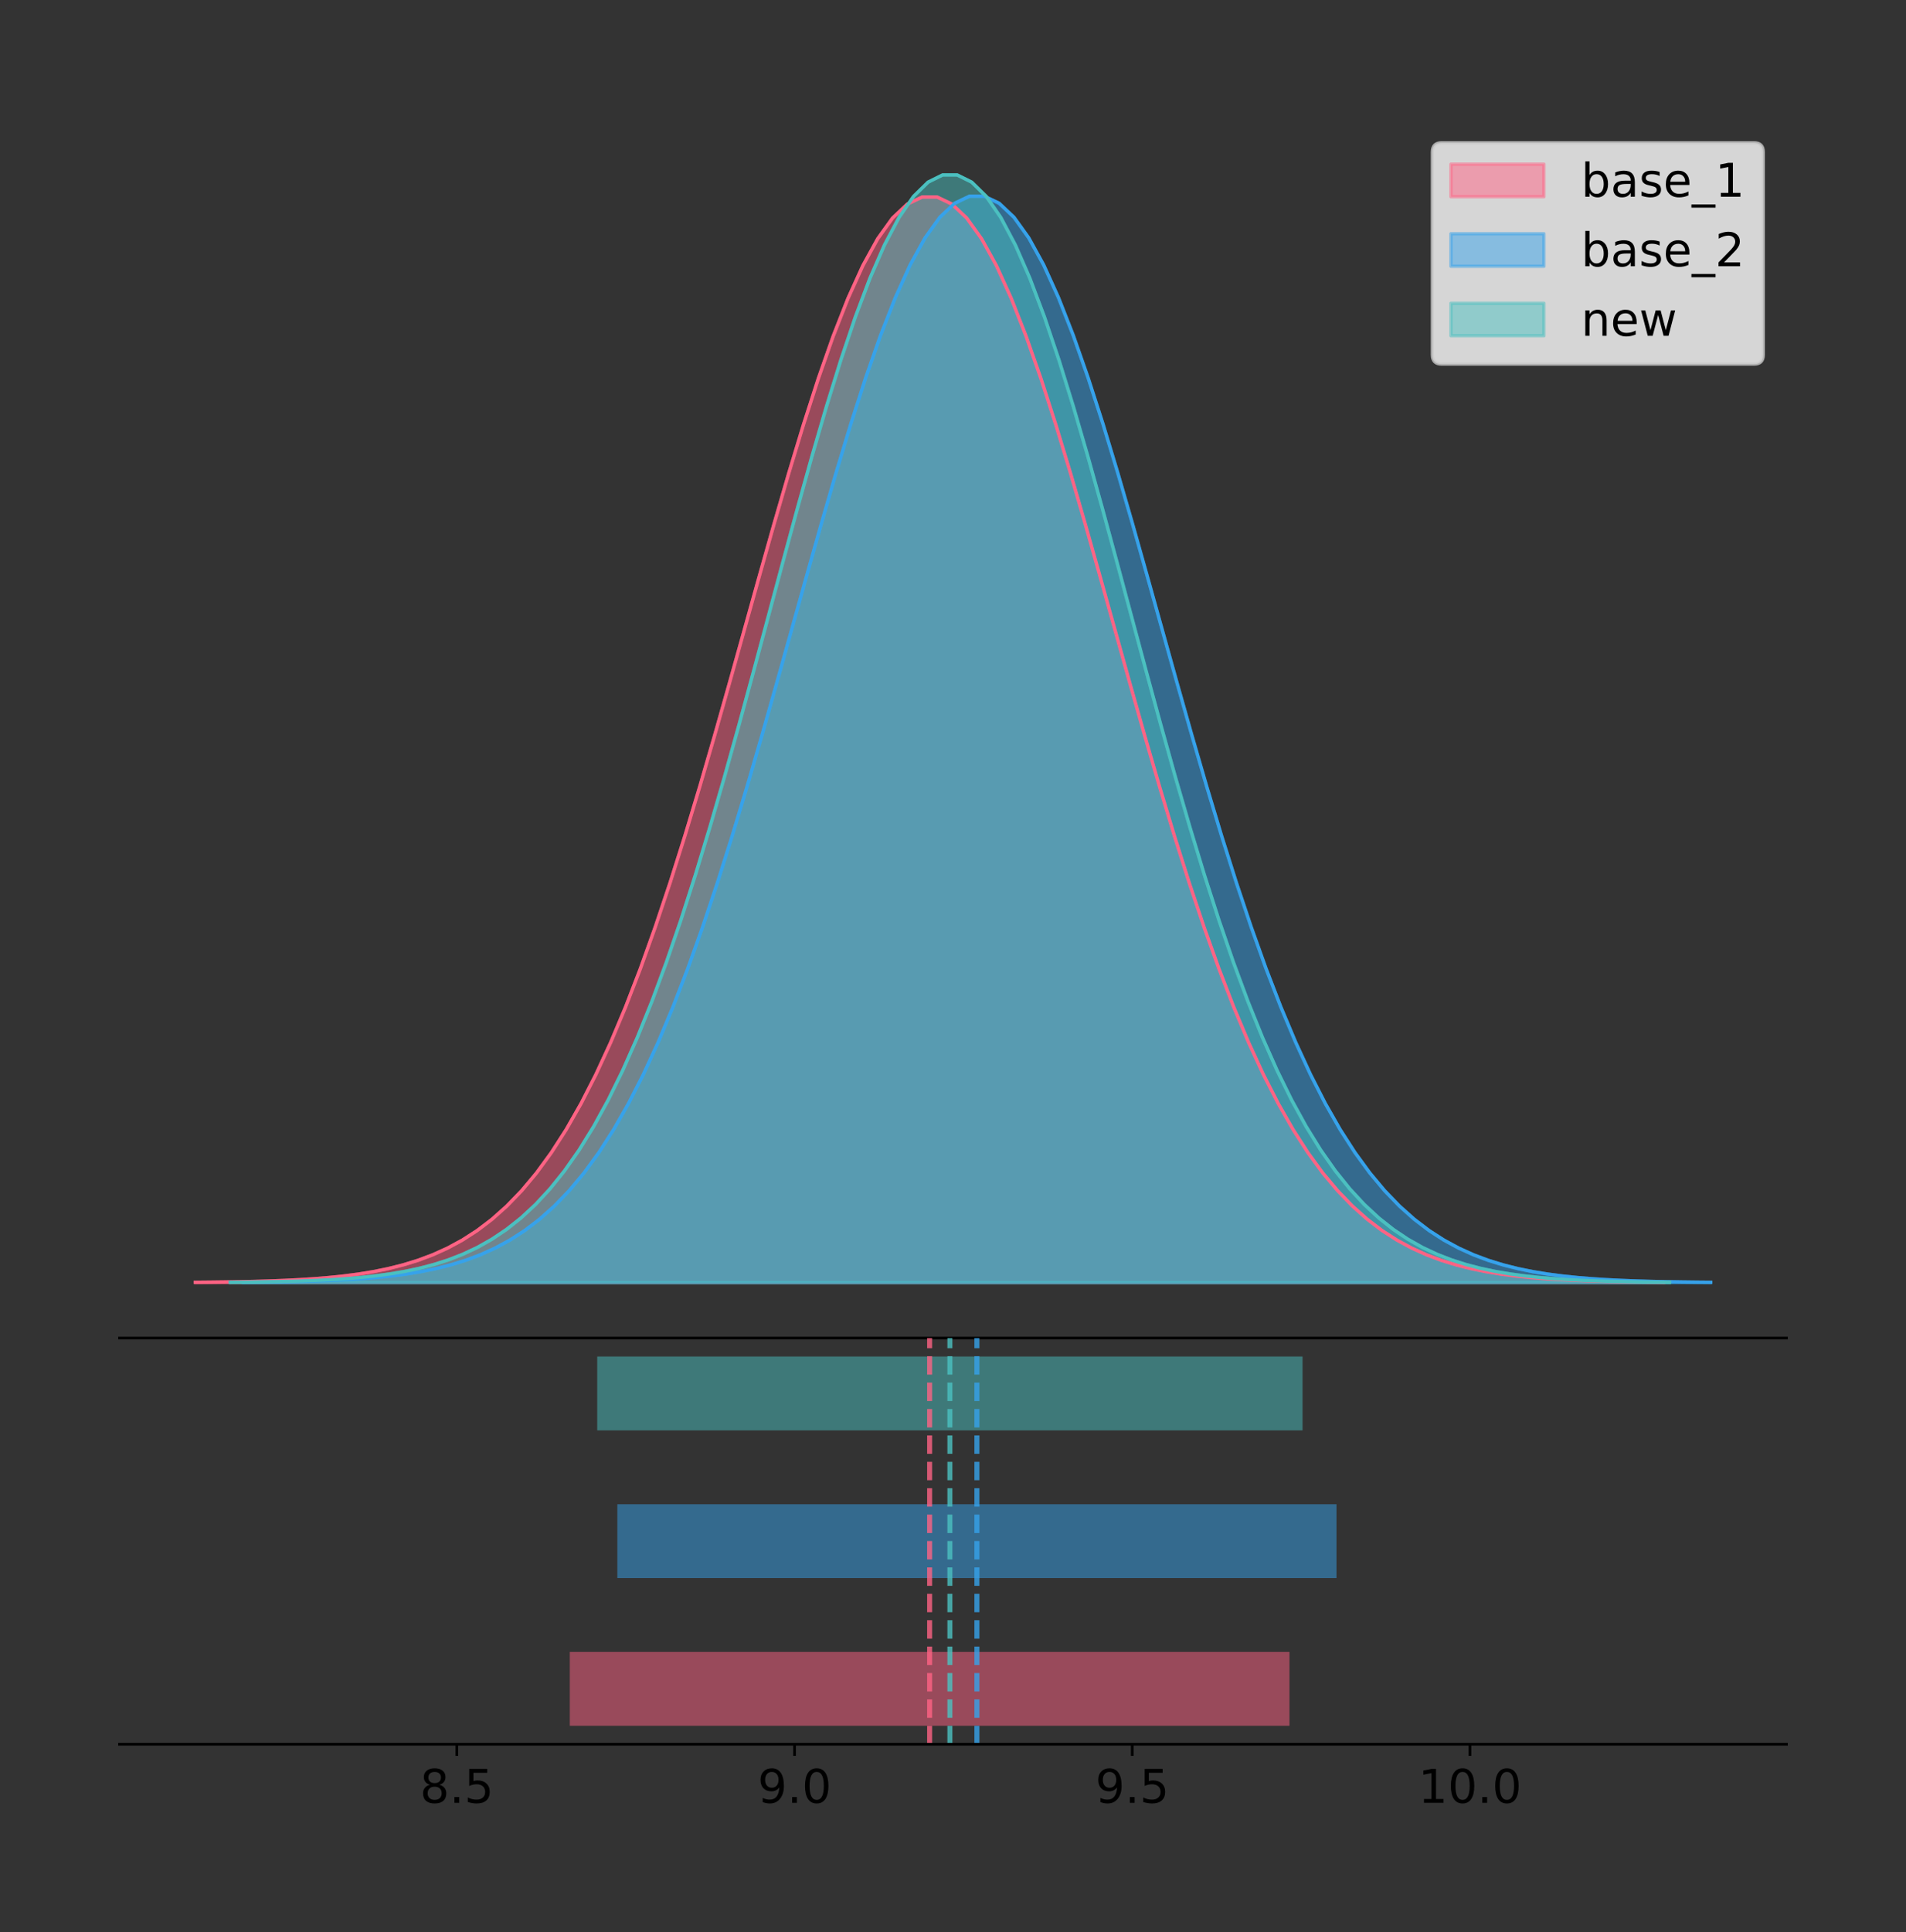 <?xml version="1.0" encoding="utf-8" standalone="no"?>
<!DOCTYPE svg PUBLIC "-//W3C//DTD SVG 1.1//EN"
  "http://www.w3.org/Graphics/SVG/1.1/DTD/svg11.dtd">
<!-- Created with matplotlib (https://matplotlib.org/) -->
<svg height="581.789pt" version="1.1" viewBox="0 0 574.2 581.789" width="574.2pt" xmlns="http://www.w3.org/2000/svg" xmlns:xlink="http://www.w3.org/1999/xlink">
 <rect x="0" y="0" width="574.2" height="581.789" fill="#333333" stroke="none"/>
 <defs>
  <style type="text/css">
*{stroke-linecap:butt;stroke-linejoin:round;}
  </style>
 </defs>
 <g id="figure_1">
  <g id="patch_1">
   <path d="M 0 581.789 
L 574.2 581.789 
L 574.2 0 
L 0 0 
z
" style="fill:none;"/>
  </g>
  <g id="axes_1">
   <g id="patch_2">
    <path d="M 36 402.93 
L 538.2 402.93 
L 538.2 36 
L 36 36 
z
" style="fill:none;"/>
   </g>
   <g id="PolyCollection_1">
    <defs>
     <path d="M 58.827 -195.538 
L 58.827 -195.648 
L 63.297 -195.689 
L 67.766 -195.745 
L 72.235 -195.819 
L 76.705 -195.918 
L 81.174 -196.047 
L 85.643 -196.217 
L 90.113 -196.437 
L 94.582 -196.72 
L 99.051 -197.083 
L 103.521 -197.544 
L 107.99 -198.126 
L 112.459 -198.855 
L 116.929 -199.762 
L 121.398 -200.881 
L 125.867 -202.254 
L 130.337 -203.923 
L 134.806 -205.939 
L 139.275 -208.356 
L 143.745 -211.233 
L 148.214 -214.629 
L 152.683 -218.609 
L 157.153 -223.238 
L 161.622 -228.578 
L 166.091 -234.692 
L 170.561 -241.635 
L 175.03 -249.457 
L 179.499 -258.194 
L 183.969 -267.874 
L 188.438 -278.506 
L 192.907 -290.081 
L 197.377 -302.569 
L 201.846 -315.919 
L 206.315 -330.052 
L 210.785 -344.866 
L 215.254 -360.233 
L 219.723 -375.999 
L 224.193 -391.988 
L 228.662 -408 
L 233.131 -423.823 
L 237.601 -439.227 
L 242.07 -453.978 
L 246.539 -467.838 
L 251.009 -480.573 
L 255.478 -491.962 
L 259.947 -501.8 
L 264.416 -509.905 
L 268.886 -516.124 
L 273.355 -520.339 
L 277.824 -522.466 
L 282.294 -522.466 
L 286.763 -520.339 
L 291.232 -516.124 
L 295.702 -509.905 
L 300.171 -501.8 
L 304.64 -491.962 
L 309.11 -480.573 
L 313.579 -467.838 
L 318.048 -453.978 
L 322.518 -439.227 
L 326.987 -423.823 
L 331.456 -408 
L 335.926 -391.988 
L 340.395 -375.999 
L 344.864 -360.233 
L 349.334 -344.866 
L 353.803 -330.052 
L 358.272 -315.919 
L 362.742 -302.569 
L 367.211 -290.081 
L 371.68 -278.506 
L 376.15 -267.874 
L 380.619 -258.194 
L 385.088 -249.457 
L 389.558 -241.635 
L 394.027 -234.692 
L 398.496 -228.578 
L 402.966 -223.238 
L 407.435 -218.609 
L 411.904 -214.629 
L 416.374 -211.233 
L 420.843 -208.356 
L 425.312 -205.939 
L 429.782 -203.923 
L 434.251 -202.254 
L 438.72 -200.881 
L 443.19 -199.762 
L 447.659 -198.855 
L 452.128 -198.126 
L 456.598 -197.544 
L 461.067 -197.083 
L 465.536 -196.72 
L 470.006 -196.437 
L 474.475 -196.217 
L 478.944 -196.047 
L 483.414 -195.918 
L 487.883 -195.819 
L 492.352 -195.745 
L 496.822 -195.689 
L 501.291 -195.648 
L 501.291 -195.538 
L 501.291 -195.538 
L 496.822 -195.538 
L 492.352 -195.538 
L 487.883 -195.538 
L 483.414 -195.538 
L 478.944 -195.538 
L 474.475 -195.538 
L 470.006 -195.538 
L 465.536 -195.538 
L 461.067 -195.538 
L 456.598 -195.538 
L 452.128 -195.538 
L 447.659 -195.538 
L 443.19 -195.538 
L 438.72 -195.538 
L 434.251 -195.538 
L 429.782 -195.538 
L 425.312 -195.538 
L 420.843 -195.538 
L 416.374 -195.538 
L 411.904 -195.538 
L 407.435 -195.538 
L 402.966 -195.538 
L 398.496 -195.538 
L 394.027 -195.538 
L 389.558 -195.538 
L 385.088 -195.538 
L 380.619 -195.538 
L 376.15 -195.538 
L 371.68 -195.538 
L 367.211 -195.538 
L 362.742 -195.538 
L 358.272 -195.538 
L 353.803 -195.538 
L 349.334 -195.538 
L 344.864 -195.538 
L 340.395 -195.538 
L 335.926 -195.538 
L 331.456 -195.538 
L 326.987 -195.538 
L 322.518 -195.538 
L 318.048 -195.538 
L 313.579 -195.538 
L 309.11 -195.538 
L 304.64 -195.538 
L 300.171 -195.538 
L 295.702 -195.538 
L 291.232 -195.538 
L 286.763 -195.538 
L 282.294 -195.538 
L 277.824 -195.538 
L 273.355 -195.538 
L 268.886 -195.538 
L 264.416 -195.538 
L 259.947 -195.538 
L 255.478 -195.538 
L 251.009 -195.538 
L 246.539 -195.538 
L 242.07 -195.538 
L 237.601 -195.538 
L 233.131 -195.538 
L 228.662 -195.538 
L 224.193 -195.538 
L 219.723 -195.538 
L 215.254 -195.538 
L 210.785 -195.538 
L 206.315 -195.538 
L 201.846 -195.538 
L 197.377 -195.538 
L 192.907 -195.538 
L 188.438 -195.538 
L 183.969 -195.538 
L 179.499 -195.538 
L 175.03 -195.538 
L 170.561 -195.538 
L 166.091 -195.538 
L 161.622 -195.538 
L 157.153 -195.538 
L 152.683 -195.538 
L 148.214 -195.538 
L 143.745 -195.538 
L 139.275 -195.538 
L 134.806 -195.538 
L 130.337 -195.538 
L 125.867 -195.538 
L 121.398 -195.538 
L 116.929 -195.538 
L 112.459 -195.538 
L 107.99 -195.538 
L 103.521 -195.538 
L 99.051 -195.538 
L 94.582 -195.538 
L 90.113 -195.538 
L 85.643 -195.538 
L 81.174 -195.538 
L 76.705 -195.538 
L 72.235 -195.538 
L 67.766 -195.538 
L 63.297 -195.538 
L 58.827 -195.538 
z
" id="mb67d26500a" style="stroke:#ff6384;stroke-opacity:0.5;"/>
    </defs>
    <g clip-path="url(#pbac7ef6bbd)">
     <use style="fill:#ff6384;fill-opacity:0.5;stroke:#ff6384;stroke-opacity:0.5;" x="0" xlink:href="#mb67d26500a" y="581.789"/>
    </g>
   </g>
   <g id="PolyCollection_2">
    <defs>
     <path d="M 73.232 -195.538 
L 73.232 -195.648 
L 77.698 -195.689 
L 82.164 -195.745 
L 86.63 -195.819 
L 91.096 -195.918 
L 95.562 -196.048 
L 100.028 -196.217 
L 104.494 -196.437 
L 108.96 -196.721 
L 113.426 -197.084 
L 117.893 -197.546 
L 122.359 -198.128 
L 126.825 -198.858 
L 131.291 -199.765 
L 135.757 -200.885 
L 140.223 -202.258 
L 144.689 -203.929 
L 149.155 -205.947 
L 153.621 -208.366 
L 158.087 -211.244 
L 162.553 -214.643 
L 167.019 -218.626 
L 171.485 -223.258 
L 175.951 -228.603 
L 180.418 -234.721 
L 184.884 -241.669 
L 189.35 -249.496 
L 193.816 -258.24 
L 198.282 -267.927 
L 202.748 -278.566 
L 207.214 -290.15 
L 211.68 -302.647 
L 216.146 -316.007 
L 220.612 -330.15 
L 225.078 -344.975 
L 229.544 -360.354 
L 234.01 -376.131 
L 238.476 -392.131 
L 242.943 -408.156 
L 247.409 -423.99 
L 251.875 -439.405 
L 256.341 -454.167 
L 260.807 -468.036 
L 265.273 -480.781 
L 269.739 -492.179 
L 274.205 -502.024 
L 278.671 -510.135 
L 283.137 -516.358 
L 287.603 -520.576 
L 292.069 -522.705 
L 296.535 -522.705 
L 301.001 -520.576 
L 305.467 -516.358 
L 309.934 -510.135 
L 314.4 -502.024 
L 318.866 -492.179 
L 323.332 -480.781 
L 327.798 -468.036 
L 332.264 -454.167 
L 336.73 -439.405 
L 341.196 -423.99 
L 345.662 -408.156 
L 350.128 -392.131 
L 354.594 -376.131 
L 359.06 -360.354 
L 363.526 -344.975 
L 367.992 -330.15 
L 372.459 -316.007 
L 376.925 -302.647 
L 381.391 -290.15 
L 385.857 -278.566 
L 390.323 -267.927 
L 394.789 -258.24 
L 399.255 -249.496 
L 403.721 -241.669 
L 408.187 -234.721 
L 412.653 -228.603 
L 417.119 -223.258 
L 421.585 -218.626 
L 426.051 -214.643 
L 430.517 -211.244 
L 434.983 -208.366 
L 439.45 -205.947 
L 443.916 -203.929 
L 448.382 -202.258 
L 452.848 -200.885 
L 457.314 -199.765 
L 461.78 -198.858 
L 466.246 -198.128 
L 470.712 -197.546 
L 475.178 -197.084 
L 479.644 -196.721 
L 484.11 -196.437 
L 488.576 -196.217 
L 493.042 -196.048 
L 497.508 -195.918 
L 501.975 -195.819 
L 506.441 -195.745 
L 510.907 -195.689 
L 515.373 -195.648 
L 515.373 -195.538 
L 515.373 -195.538 
L 510.907 -195.538 
L 506.441 -195.538 
L 501.975 -195.538 
L 497.508 -195.538 
L 493.042 -195.538 
L 488.576 -195.538 
L 484.11 -195.538 
L 479.644 -195.538 
L 475.178 -195.538 
L 470.712 -195.538 
L 466.246 -195.538 
L 461.78 -195.538 
L 457.314 -195.538 
L 452.848 -195.538 
L 448.382 -195.538 
L 443.916 -195.538 
L 439.45 -195.538 
L 434.983 -195.538 
L 430.517 -195.538 
L 426.051 -195.538 
L 421.585 -195.538 
L 417.119 -195.538 
L 412.653 -195.538 
L 408.187 -195.538 
L 403.721 -195.538 
L 399.255 -195.538 
L 394.789 -195.538 
L 390.323 -195.538 
L 385.857 -195.538 
L 381.391 -195.538 
L 376.925 -195.538 
L 372.459 -195.538 
L 367.992 -195.538 
L 363.526 -195.538 
L 359.06 -195.538 
L 354.594 -195.538 
L 350.128 -195.538 
L 345.662 -195.538 
L 341.196 -195.538 
L 336.73 -195.538 
L 332.264 -195.538 
L 327.798 -195.538 
L 323.332 -195.538 
L 318.866 -195.538 
L 314.4 -195.538 
L 309.934 -195.538 
L 305.467 -195.538 
L 301.001 -195.538 
L 296.535 -195.538 
L 292.069 -195.538 
L 287.603 -195.538 
L 283.137 -195.538 
L 278.671 -195.538 
L 274.205 -195.538 
L 269.739 -195.538 
L 265.273 -195.538 
L 260.807 -195.538 
L 256.341 -195.538 
L 251.875 -195.538 
L 247.409 -195.538 
L 242.943 -195.538 
L 238.476 -195.538 
L 234.01 -195.538 
L 229.544 -195.538 
L 225.078 -195.538 
L 220.612 -195.538 
L 216.146 -195.538 
L 211.68 -195.538 
L 207.214 -195.538 
L 202.748 -195.538 
L 198.282 -195.538 
L 193.816 -195.538 
L 189.35 -195.538 
L 184.884 -195.538 
L 180.418 -195.538 
L 175.951 -195.538 
L 171.485 -195.538 
L 167.019 -195.538 
L 162.553 -195.538 
L 158.087 -195.538 
L 153.621 -195.538 
L 149.155 -195.538 
L 144.689 -195.538 
L 140.223 -195.538 
L 135.757 -195.538 
L 131.291 -195.538 
L 126.825 -195.538 
L 122.359 -195.538 
L 117.893 -195.538 
L 113.426 -195.538 
L 108.96 -195.538 
L 104.494 -195.538 
L 100.028 -195.538 
L 95.562 -195.538 
L 91.096 -195.538 
L 86.63 -195.538 
L 82.164 -195.538 
L 77.698 -195.538 
L 73.232 -195.538 
z
" id="m833e7df5c7" style="stroke:#36a2eb;stroke-opacity:0.5;"/>
    </defs>
    <g clip-path="url(#pbac7ef6bbd)">
     <use style="fill:#36a2eb;fill-opacity:0.5;stroke:#36a2eb;stroke-opacity:0.5;" x="0" xlink:href="#m833e7df5c7" y="581.789"/>
    </g>
   </g>
   <g id="PolyCollection_3">
    <defs>
     <path d="M 69.338 -195.538 
L 69.338 -195.65 
L 73.718 -195.692 
L 78.099 -195.749 
L 82.479 -195.825 
L 86.859 -195.925 
L 91.24 -196.058 
L 95.62 -196.23 
L 100 -196.455 
L 104.381 -196.744 
L 108.761 -197.115 
L 113.141 -197.585 
L 117.522 -198.179 
L 121.902 -198.923 
L 126.282 -199.848 
L 130.662 -200.99 
L 135.043 -202.39 
L 139.423 -204.093 
L 143.803 -206.151 
L 148.184 -208.617 
L 152.564 -211.552 
L 156.944 -215.017 
L 161.325 -219.078 
L 165.705 -223.801 
L 170.085 -229.25 
L 174.466 -235.488 
L 178.846 -242.572 
L 183.226 -250.552 
L 187.606 -259.468 
L 191.987 -269.344 
L 196.367 -280.192 
L 200.747 -292.002 
L 205.128 -304.744 
L 209.508 -318.365 
L 213.888 -332.786 
L 218.269 -347.901 
L 222.649 -363.58 
L 227.029 -379.667 
L 231.41 -395.98 
L 235.79 -412.318 
L 240.17 -428.462 
L 244.55 -444.18 
L 248.931 -459.23 
L 253.311 -473.372 
L 257.691 -486.366 
L 262.072 -497.987 
L 266.452 -508.025 
L 270.832 -516.294 
L 275.213 -522.64 
L 279.593 -526.94 
L 283.973 -529.111 
L 288.354 -529.111 
L 292.734 -526.94 
L 297.114 -522.64 
L 301.494 -516.294 
L 305.875 -508.025 
L 310.255 -497.987 
L 314.635 -486.366 
L 319.016 -473.372 
L 323.396 -459.23 
L 327.776 -444.18 
L 332.157 -428.462 
L 336.537 -412.318 
L 340.917 -395.98 
L 345.298 -379.667 
L 349.678 -363.58 
L 354.058 -347.901 
L 358.438 -332.786 
L 362.819 -318.365 
L 367.199 -304.744 
L 371.579 -292.002 
L 375.96 -280.192 
L 380.34 -269.344 
L 384.72 -259.468 
L 389.101 -250.552 
L 393.481 -242.572 
L 397.861 -235.488 
L 402.242 -229.25 
L 406.622 -223.801 
L 411.002 -219.078 
L 415.382 -215.017 
L 419.763 -211.552 
L 424.143 -208.617 
L 428.523 -206.151 
L 432.904 -204.093 
L 437.284 -202.39 
L 441.664 -200.99 
L 446.045 -199.848 
L 450.425 -198.923 
L 454.805 -198.179 
L 459.186 -197.585 
L 463.566 -197.115 
L 467.946 -196.744 
L 472.326 -196.455 
L 476.707 -196.23 
L 481.087 -196.058 
L 485.467 -195.925 
L 489.848 -195.825 
L 494.228 -195.749 
L 498.608 -195.692 
L 502.989 -195.65 
L 502.989 -195.538 
L 502.989 -195.538 
L 498.608 -195.538 
L 494.228 -195.538 
L 489.848 -195.538 
L 485.467 -195.538 
L 481.087 -195.538 
L 476.707 -195.538 
L 472.326 -195.538 
L 467.946 -195.538 
L 463.566 -195.538 
L 459.186 -195.538 
L 454.805 -195.538 
L 450.425 -195.538 
L 446.045 -195.538 
L 441.664 -195.538 
L 437.284 -195.538 
L 432.904 -195.538 
L 428.523 -195.538 
L 424.143 -195.538 
L 419.763 -195.538 
L 415.382 -195.538 
L 411.002 -195.538 
L 406.622 -195.538 
L 402.242 -195.538 
L 397.861 -195.538 
L 393.481 -195.538 
L 389.101 -195.538 
L 384.72 -195.538 
L 380.34 -195.538 
L 375.96 -195.538 
L 371.579 -195.538 
L 367.199 -195.538 
L 362.819 -195.538 
L 358.438 -195.538 
L 354.058 -195.538 
L 349.678 -195.538 
L 345.298 -195.538 
L 340.917 -195.538 
L 336.537 -195.538 
L 332.157 -195.538 
L 327.776 -195.538 
L 323.396 -195.538 
L 319.016 -195.538 
L 314.635 -195.538 
L 310.255 -195.538 
L 305.875 -195.538 
L 301.494 -195.538 
L 297.114 -195.538 
L 292.734 -195.538 
L 288.354 -195.538 
L 283.973 -195.538 
L 279.593 -195.538 
L 275.213 -195.538 
L 270.832 -195.538 
L 266.452 -195.538 
L 262.072 -195.538 
L 257.691 -195.538 
L 253.311 -195.538 
L 248.931 -195.538 
L 244.55 -195.538 
L 240.17 -195.538 
L 235.79 -195.538 
L 231.41 -195.538 
L 227.029 -195.538 
L 222.649 -195.538 
L 218.269 -195.538 
L 213.888 -195.538 
L 209.508 -195.538 
L 205.128 -195.538 
L 200.747 -195.538 
L 196.367 -195.538 
L 191.987 -195.538 
L 187.606 -195.538 
L 183.226 -195.538 
L 178.846 -195.538 
L 174.466 -195.538 
L 170.085 -195.538 
L 165.705 -195.538 
L 161.325 -195.538 
L 156.944 -195.538 
L 152.564 -195.538 
L 148.184 -195.538 
L 143.803 -195.538 
L 139.423 -195.538 
L 135.043 -195.538 
L 130.662 -195.538 
L 126.282 -195.538 
L 121.902 -195.538 
L 117.522 -195.538 
L 113.141 -195.538 
L 108.761 -195.538 
L 104.381 -195.538 
L 100 -195.538 
L 95.62 -195.538 
L 91.24 -195.538 
L 86.859 -195.538 
L 82.479 -195.538 
L 78.099 -195.538 
L 73.718 -195.538 
L 69.338 -195.538 
z
" id="m70b3fad920" style="stroke:#4bc0c0;stroke-opacity:0.5;"/>
    </defs>
    <g clip-path="url(#pbac7ef6bbd)">
     <use style="fill:#4bc0c0;fill-opacity:0.5;stroke:#4bc0c0;stroke-opacity:0.5;" x="0" xlink:href="#m70b3fad920" y="581.789"/>
    </g>
   </g>
   <g id="line2d_1">
    <path clip-path="url(#pbac7ef6bbd)" d="M 58.827 386.142 
L 63.297 386.1 
L 67.766 386.045 
L 72.235 385.97 
L 76.705 385.872 
L 81.174 385.742 
L 85.643 385.573 
L 90.113 385.353 
L 94.582 385.069 
L 99.051 384.706 
L 103.521 384.245 
L 107.99 383.663 
L 112.459 382.934 
L 116.929 382.027 
L 121.398 380.908 
L 125.867 379.536 
L 130.337 377.866 
L 134.806 375.85 
L 139.275 373.433 
L 143.745 370.557 
L 148.214 367.16 
L 152.683 363.18 
L 157.153 358.552 
L 161.622 353.211 
L 166.091 347.097 
L 170.561 340.154 
L 175.03 332.333 
L 179.499 323.595 
L 183.969 313.915 
L 188.438 303.284 
L 192.907 291.709 
L 197.377 279.22 
L 201.846 265.871 
L 206.315 251.737 
L 210.785 236.923 
L 215.254 221.556 
L 219.723 205.79 
L 224.193 189.802 
L 228.662 173.789 
L 233.131 157.967 
L 237.601 142.562 
L 242.07 127.811 
L 246.539 113.952 
L 251.009 101.216 
L 255.478 89.827 
L 259.947 79.989 
L 264.416 71.884 
L 268.886 65.665 
L 273.355 61.451 
L 277.824 59.323 
L 282.294 59.323 
L 286.763 61.451 
L 291.232 65.665 
L 295.702 71.884 
L 300.171 79.989 
L 304.64 89.827 
L 309.11 101.216 
L 313.579 113.952 
L 318.048 127.811 
L 322.518 142.562 
L 326.987 157.967 
L 331.456 173.789 
L 335.926 189.802 
L 340.395 205.79 
L 344.864 221.556 
L 349.334 236.923 
L 353.803 251.737 
L 358.272 265.871 
L 362.742 279.22 
L 367.211 291.709 
L 371.68 303.284 
L 376.15 313.915 
L 380.619 323.595 
L 385.088 332.333 
L 389.558 340.154 
L 394.027 347.097 
L 398.496 353.211 
L 402.966 358.552 
L 407.435 363.18 
L 411.904 367.16 
L 416.374 370.557 
L 420.843 373.433 
L 425.312 375.85 
L 429.782 377.866 
L 434.251 379.536 
L 438.72 380.908 
L 443.19 382.027 
L 447.659 382.934 
L 452.128 383.663 
L 456.598 384.245 
L 461.067 384.706 
L 465.536 385.069 
L 470.006 385.353 
L 474.475 385.573 
L 478.944 385.742 
L 483.414 385.872 
L 487.883 385.97 
L 492.352 386.045 
L 496.822 386.1 
L 501.291 386.142 
" style="fill:none;stroke:#ff6384;stroke-linecap:square;"/>
   </g>
   <g id="line2d_2">
    <path clip-path="url(#pbac7ef6bbd)" d="M 73.232 386.142 
L 77.698 386.1 
L 82.164 386.044 
L 86.63 385.97 
L 91.096 385.872 
L 95.562 385.742 
L 100.028 385.572 
L 104.494 385.352 
L 108.96 385.068 
L 113.426 384.705 
L 117.893 384.243 
L 122.359 383.661 
L 126.825 382.932 
L 131.291 382.024 
L 135.757 380.904 
L 140.223 379.531 
L 144.689 377.86 
L 149.155 375.842 
L 153.621 373.424 
L 158.087 370.545 
L 162.553 367.146 
L 167.019 363.163 
L 171.485 358.531 
L 175.951 353.187 
L 180.418 347.069 
L 184.884 340.12 
L 189.35 332.293 
L 193.816 323.549 
L 198.282 313.862 
L 202.748 303.223 
L 207.214 291.64 
L 211.68 279.142 
L 216.146 265.783 
L 220.612 251.639 
L 225.078 236.814 
L 229.544 221.436 
L 234.01 205.658 
L 238.476 189.658 
L 242.943 173.634 
L 247.409 157.8 
L 251.875 142.384 
L 256.341 127.623 
L 260.807 113.753 
L 265.273 101.008 
L 269.739 89.611 
L 274.205 79.765 
L 278.671 71.655 
L 283.137 65.431 
L 287.603 61.214 
L 292.069 59.084 
L 296.535 59.084 
L 301.001 61.214 
L 305.467 65.431 
L 309.934 71.655 
L 314.4 79.765 
L 318.866 89.611 
L 323.332 101.008 
L 327.798 113.753 
L 332.264 127.623 
L 336.73 142.384 
L 341.196 157.8 
L 345.662 173.634 
L 350.128 189.658 
L 354.594 205.658 
L 359.06 221.436 
L 363.526 236.814 
L 367.992 251.639 
L 372.459 265.783 
L 376.925 279.142 
L 381.391 291.64 
L 385.857 303.223 
L 390.323 313.862 
L 394.789 323.549 
L 399.255 332.293 
L 403.721 340.12 
L 408.187 347.069 
L 412.653 353.187 
L 417.119 358.531 
L 421.585 363.163 
L 426.051 367.146 
L 430.517 370.545 
L 434.983 373.424 
L 439.45 375.842 
L 443.916 377.86 
L 448.382 379.531 
L 452.848 380.904 
L 457.314 382.024 
L 461.78 382.932 
L 466.246 383.661 
L 470.712 384.243 
L 475.178 384.705 
L 479.644 385.068 
L 484.11 385.352 
L 488.576 385.572 
L 493.042 385.742 
L 497.508 385.872 
L 501.975 385.97 
L 506.441 386.044 
L 510.907 386.1 
L 515.373 386.142 
" style="fill:none;stroke:#36a2eb;stroke-linecap:square;"/>
   </g>
   <g id="line2d_3">
    <path clip-path="url(#pbac7ef6bbd)" d="M 69.338 386.139 
L 73.718 386.097 
L 78.099 386.04 
L 82.479 385.965 
L 86.859 385.864 
L 91.24 385.732 
L 95.62 385.559 
L 100 385.334 
L 104.381 385.045 
L 108.761 384.675 
L 113.141 384.204 
L 117.522 383.61 
L 121.902 382.867 
L 126.282 381.941 
L 130.662 380.799 
L 135.043 379.399 
L 139.423 377.696 
L 143.803 375.639 
L 148.184 373.172 
L 152.564 370.238 
L 156.944 366.772 
L 161.325 362.711 
L 165.705 357.989 
L 170.085 352.539 
L 174.466 346.301 
L 178.846 339.217 
L 183.226 331.237 
L 187.606 322.322 
L 191.987 312.445 
L 196.367 301.597 
L 200.747 289.787 
L 205.128 277.045 
L 209.508 263.424 
L 213.888 249.004 
L 218.269 233.888 
L 222.649 218.209 
L 227.029 202.123 
L 231.41 185.809 
L 235.79 169.471 
L 240.17 153.327 
L 244.55 137.61 
L 248.931 122.559 
L 253.311 108.418 
L 257.691 95.423 
L 262.072 83.803 
L 266.452 73.765 
L 270.832 65.495 
L 275.213 59.15 
L 279.593 54.85 
L 283.973 52.679 
L 288.354 52.679 
L 292.734 54.85 
L 297.114 59.15 
L 301.494 65.495 
L 305.875 73.765 
L 310.255 83.803 
L 314.635 95.423 
L 319.016 108.418 
L 323.396 122.559 
L 327.776 137.61 
L 332.157 153.327 
L 336.537 169.471 
L 340.917 185.809 
L 345.298 202.123 
L 349.678 218.209 
L 354.058 233.888 
L 358.438 249.004 
L 362.819 263.424 
L 367.199 277.045 
L 371.579 289.787 
L 375.96 301.597 
L 380.34 312.445 
L 384.72 322.322 
L 389.101 331.237 
L 393.481 339.217 
L 397.861 346.301 
L 402.242 352.539 
L 406.622 357.989 
L 411.002 362.711 
L 415.382 366.772 
L 419.763 370.238 
L 424.143 373.172 
L 428.523 375.639 
L 432.904 377.696 
L 437.284 379.399 
L 441.664 380.799 
L 446.045 381.941 
L 450.425 382.867 
L 454.805 383.61 
L 459.186 384.204 
L 463.566 384.675 
L 467.946 385.045 
L 472.326 385.334 
L 476.707 385.559 
L 481.087 385.732 
L 485.467 385.864 
L 489.848 385.965 
L 494.228 386.04 
L 498.608 386.097 
L 502.989 386.139 
" style="fill:none;stroke:#4bc0c0;stroke-linecap:square;"/>
   </g>
   <g id="patch_3">
    <path d="M 36 402.93 
L 538.2 402.93 
" style="fill:none;stroke:#000000;stroke-linecap:square;stroke-linejoin:miter;stroke-width:0.8;"/>
   </g>
   <g id="legend_1">
    <g id="patch_4">
     <path d="M 434.318 109.627 
L 528.4 109.627 
Q 531.2 109.627 531.2 106.827 
L 531.2 45.8 
Q 531.2 43 528.4 43 
L 434.318 43 
Q 431.518 43 431.518 45.8 
L 431.518 106.827 
Q 431.518 109.627 434.318 109.627 
z
" style="fill:#ffffff;opacity:0.8;stroke:#cccccc;stroke-linejoin:miter;"/>
    </g>
    <g id="patch_5">
     <path d="M 437.118 59.238 
L 465.118 59.238 
L 465.118 49.438 
L 437.118 49.438 
z
" style="fill:#ff6384;opacity:0.5;stroke:#ff6384;stroke-linejoin:miter;"/>
    </g>
    <g id="text_1">
     <!-- base_1 -->
     <defs>
      <path d="M 48.688 27.297 
Q 48.688 37.203 44.609 42.844 
Q 40.531 48.484 33.406 48.484 
Q 26.266 48.484 22.188 42.844 
Q 18.109 37.203 18.109 27.297 
Q 18.109 17.391 22.188 11.75 
Q 26.266 6.109 33.406 6.109 
Q 40.531 6.109 44.609 11.75 
Q 48.688 17.391 48.688 27.297 
z
M 18.109 46.391 
Q 20.953 51.266 25.266 53.625 
Q 29.594 56 35.594 56 
Q 45.562 56 51.781 48.094 
Q 58.016 40.188 58.016 27.297 
Q 58.016 14.406 51.781 6.484 
Q 45.562 -1.422 35.594 -1.422 
Q 29.594 -1.422 25.266 0.953 
Q 20.953 3.328 18.109 8.203 
L 18.109 0 
L 9.078 0 
L 9.078 75.984 
L 18.109 75.984 
z
" id="DejaVuSans-98"/>
      <path d="M 34.281 27.484 
Q 23.391 27.484 19.188 25 
Q 14.984 22.516 14.984 16.5 
Q 14.984 11.719 18.141 8.906 
Q 21.297 6.109 26.703 6.109 
Q 34.188 6.109 38.703 11.406 
Q 43.219 16.703 43.219 25.484 
L 43.219 27.484 
z
M 52.203 31.203 
L 52.203 0 
L 43.219 0 
L 43.219 8.297 
Q 40.141 3.328 35.547 0.953 
Q 30.953 -1.422 24.312 -1.422 
Q 15.922 -1.422 10.953 3.297 
Q 6 8.016 6 15.922 
Q 6 25.141 12.172 29.828 
Q 18.359 34.516 30.609 34.516 
L 43.219 34.516 
L 43.219 35.406 
Q 43.219 41.609 39.141 45 
Q 35.062 48.391 27.688 48.391 
Q 23 48.391 18.547 47.266 
Q 14.109 46.141 10.016 43.891 
L 10.016 52.203 
Q 14.938 54.109 19.578 55.047 
Q 24.219 56 28.609 56 
Q 40.484 56 46.344 49.844 
Q 52.203 43.703 52.203 31.203 
z
" id="DejaVuSans-97"/>
      <path d="M 44.281 53.078 
L 44.281 44.578 
Q 40.484 46.531 36.375 47.5 
Q 32.281 48.484 27.875 48.484 
Q 21.188 48.484 17.844 46.438 
Q 14.5 44.391 14.5 40.281 
Q 14.5 37.156 16.891 35.375 
Q 19.281 33.594 26.516 31.984 
L 29.594 31.297 
Q 39.156 29.25 43.188 25.516 
Q 47.219 21.781 47.219 15.094 
Q 47.219 7.469 41.188 3.016 
Q 35.156 -1.422 24.609 -1.422 
Q 20.219 -1.422 15.453 -0.562 
Q 10.688 0.297 5.422 2 
L 5.422 11.281 
Q 10.406 8.688 15.234 7.391 
Q 20.062 6.109 24.812 6.109 
Q 31.156 6.109 34.562 8.281 
Q 37.984 10.453 37.984 14.406 
Q 37.984 18.062 35.516 20.016 
Q 33.062 21.969 24.703 23.781 
L 21.578 24.516 
Q 13.234 26.266 9.516 29.906 
Q 5.812 33.547 5.812 39.891 
Q 5.812 47.609 11.281 51.797 
Q 16.75 56 26.812 56 
Q 31.781 56 36.172 55.266 
Q 40.578 54.547 44.281 53.078 
z
" id="DejaVuSans-115"/>
      <path d="M 56.203 29.594 
L 56.203 25.203 
L 14.891 25.203 
Q 15.484 15.922 20.484 11.062 
Q 25.484 6.203 34.422 6.203 
Q 39.594 6.203 44.453 7.469 
Q 49.312 8.734 54.109 11.281 
L 54.109 2.781 
Q 49.266 0.734 44.188 -0.344 
Q 39.109 -1.422 33.891 -1.422 
Q 20.797 -1.422 13.156 6.188 
Q 5.516 13.812 5.516 26.812 
Q 5.516 40.234 12.766 48.109 
Q 20.016 56 32.328 56 
Q 43.359 56 49.781 48.891 
Q 56.203 41.797 56.203 29.594 
z
M 47.219 32.234 
Q 47.125 39.594 43.094 43.984 
Q 39.062 48.391 32.422 48.391 
Q 24.906 48.391 20.391 44.141 
Q 15.875 39.891 15.188 32.172 
z
" id="DejaVuSans-101"/>
      <path d="M 50.984 -16.609 
L 50.984 -23.578 
L -0.984 -23.578 
L -0.984 -16.609 
z
" id="DejaVuSans-95"/>
      <path d="M 12.406 8.297 
L 28.516 8.297 
L 28.516 63.922 
L 10.984 60.406 
L 10.984 69.391 
L 28.422 72.906 
L 38.281 72.906 
L 38.281 8.297 
L 54.391 8.297 
L 54.391 0 
L 12.406 0 
z
" id="DejaVuSans-49"/>
     </defs>
     <g transform="translate(476.318 59.238)scale(0.14 -0.14)">
      <use xlink:href="#DejaVuSans-98"/>
      <use x="63.477" xlink:href="#DejaVuSans-97"/>
      <use x="124.756" xlink:href="#DejaVuSans-115"/>
      <use x="176.855" xlink:href="#DejaVuSans-101"/>
      <use x="238.379" xlink:href="#DejaVuSans-95"/>
      <use x="288.379" xlink:href="#DejaVuSans-49"/>
     </g>
    </g>
    <g id="patch_6">
     <path d="M 437.118 80.177 
L 465.118 80.177 
L 465.118 70.377 
L 437.118 70.377 
z
" style="fill:#36a2eb;opacity:0.5;stroke:#36a2eb;stroke-linejoin:miter;"/>
    </g>
    <g id="text_2">
     <!-- base_2 -->
     <defs>
      <path d="M 19.188 8.297 
L 53.609 8.297 
L 53.609 0 
L 7.328 0 
L 7.328 8.297 
Q 12.938 14.109 22.625 23.891 
Q 32.328 33.688 34.812 36.531 
Q 39.547 41.844 41.422 45.531 
Q 43.312 49.219 43.312 52.781 
Q 43.312 58.594 39.234 62.25 
Q 35.156 65.922 28.609 65.922 
Q 23.969 65.922 18.812 64.312 
Q 13.672 62.703 7.812 59.422 
L 7.812 69.391 
Q 13.766 71.781 18.938 73 
Q 24.125 74.219 28.422 74.219 
Q 39.75 74.219 46.484 68.547 
Q 53.219 62.891 53.219 53.422 
Q 53.219 48.922 51.531 44.891 
Q 49.859 40.875 45.406 35.406 
Q 44.188 33.984 37.641 27.219 
Q 31.109 20.453 19.188 8.297 
z
" id="DejaVuSans-50"/>
     </defs>
     <g transform="translate(476.318 80.177)scale(0.14 -0.14)">
      <use xlink:href="#DejaVuSans-98"/>
      <use x="63.477" xlink:href="#DejaVuSans-97"/>
      <use x="124.756" xlink:href="#DejaVuSans-115"/>
      <use x="176.855" xlink:href="#DejaVuSans-101"/>
      <use x="238.379" xlink:href="#DejaVuSans-95"/>
      <use x="288.379" xlink:href="#DejaVuSans-50"/>
     </g>
    </g>
    <g id="patch_7">
     <path d="M 437.118 101.115 
L 465.118 101.115 
L 465.118 91.315 
L 437.118 91.315 
z
" style="fill:#4bc0c0;opacity:0.5;stroke:#4bc0c0;stroke-linejoin:miter;"/>
    </g>
    <g id="text_3">
     <!-- new -->
     <defs>
      <path d="M 54.891 33.016 
L 54.891 0 
L 45.906 0 
L 45.906 32.719 
Q 45.906 40.484 42.875 44.328 
Q 39.844 48.188 33.797 48.188 
Q 26.516 48.188 22.312 43.547 
Q 18.109 38.922 18.109 30.906 
L 18.109 0 
L 9.078 0 
L 9.078 54.688 
L 18.109 54.688 
L 18.109 46.188 
Q 21.344 51.125 25.703 53.562 
Q 30.078 56 35.797 56 
Q 45.219 56 50.047 50.172 
Q 54.891 44.344 54.891 33.016 
z
" id="DejaVuSans-110"/>
      <path d="M 4.203 54.688 
L 13.188 54.688 
L 24.422 12.016 
L 35.594 54.688 
L 46.188 54.688 
L 57.422 12.016 
L 68.609 54.688 
L 77.594 54.688 
L 63.281 0 
L 52.688 0 
L 40.922 44.828 
L 29.109 0 
L 18.5 0 
z
" id="DejaVuSans-119"/>
     </defs>
     <g transform="translate(476.318 101.115)scale(0.14 -0.14)">
      <use xlink:href="#DejaVuSans-110"/>
      <use x="63.379" xlink:href="#DejaVuSans-101"/>
      <use x="124.902" xlink:href="#DejaVuSans-119"/>
     </g>
    </g>
   </g>
  </g>
  <g id="axes_2">
   <g id="patch_8">
    <path d="M 36 525.24 
L 538.2 525.24 
L 538.2 402.93 
L 36 402.93 
z
" style="fill:none;"/>
   </g>
   <g id="patch_9">
    <path clip-path="url(#p276492a7b4)" d="M 171.656 519.68 
L 388.463 519.68 
L 388.463 497.442 
L 171.656 497.442 
z
" style="fill:#ff6384;opacity:0.5;"/>
   </g>
   <g id="patch_10">
    <path clip-path="url(#p276492a7b4)" d="M 185.978 475.204 
L 402.627 475.204 
L 402.627 452.966 
L 185.978 452.966 
z
" style="fill:#36a2eb;opacity:0.5;"/>
   </g>
   <g id="patch_11">
    <path clip-path="url(#p276492a7b4)" d="M 179.919 430.728 
L 392.408 430.728 
L 392.408 408.49 
L 179.919 408.49 
z
" style="fill:#4bc0c0;opacity:0.5;"/>
   </g>
   <g id="matplotlib.axis_1">
    <g id="xtick_1">
     <g id="line2d_4">
      <defs>
       <path d="M 0 0 
L 0 3.5 
" id="m6feee30dee" style="stroke:#000000;stroke-width:0.8;"/>
      </defs>
      <g>
       <use style="stroke:#000000;stroke-width:0.8;" x="137.628" xlink:href="#m6feee30dee" y="525.24"/>
      </g>
     </g>
     <g id="text_4">
      <!-- 8.5 -->
      <defs>
       <path d="M 31.781 34.625 
Q 24.75 34.625 20.719 30.859 
Q 16.703 27.094 16.703 20.516 
Q 16.703 13.922 20.719 10.156 
Q 24.75 6.391 31.781 6.391 
Q 38.812 6.391 42.859 10.172 
Q 46.922 13.969 46.922 20.516 
Q 46.922 27.094 42.891 30.859 
Q 38.875 34.625 31.781 34.625 
z
M 21.922 38.812 
Q 15.578 40.375 12.031 44.719 
Q 8.5 49.078 8.5 55.328 
Q 8.5 64.062 14.719 69.141 
Q 20.953 74.219 31.781 74.219 
Q 42.672 74.219 48.875 69.141 
Q 55.078 64.062 55.078 55.328 
Q 55.078 49.078 51.531 44.719 
Q 48 40.375 41.703 38.812 
Q 48.828 37.156 52.797 32.312 
Q 56.781 27.484 56.781 20.516 
Q 56.781 9.906 50.312 4.234 
Q 43.844 -1.422 31.781 -1.422 
Q 19.734 -1.422 13.25 4.234 
Q 6.781 9.906 6.781 20.516 
Q 6.781 27.484 10.781 32.312 
Q 14.797 37.156 21.922 38.812 
z
M 18.312 54.391 
Q 18.312 48.734 21.844 45.562 
Q 25.391 42.391 31.781 42.391 
Q 38.141 42.391 41.719 45.562 
Q 45.312 48.734 45.312 54.391 
Q 45.312 60.062 41.719 63.234 
Q 38.141 66.406 31.781 66.406 
Q 25.391 66.406 21.844 63.234 
Q 18.312 60.062 18.312 54.391 
z
" id="DejaVuSans-56"/>
       <path d="M 10.688 12.406 
L 21 12.406 
L 21 0 
L 10.688 0 
z
" id="DejaVuSans-46"/>
       <path d="M 10.797 72.906 
L 49.516 72.906 
L 49.516 64.594 
L 19.828 64.594 
L 19.828 46.734 
Q 21.969 47.469 24.109 47.828 
Q 26.266 48.188 28.422 48.188 
Q 40.625 48.188 47.75 41.5 
Q 54.891 34.812 54.891 23.391 
Q 54.891 11.625 47.562 5.094 
Q 40.234 -1.422 26.906 -1.422 
Q 22.312 -1.422 17.547 -0.641 
Q 12.797 0.141 7.719 1.703 
L 7.719 11.625 
Q 12.109 9.234 16.797 8.062 
Q 21.484 6.891 26.703 6.891 
Q 35.156 6.891 40.078 11.328 
Q 45.016 15.766 45.016 23.391 
Q 45.016 31 40.078 35.438 
Q 35.156 39.891 26.703 39.891 
Q 22.75 39.891 18.812 39.016 
Q 14.891 38.141 10.797 36.281 
z
" id="DejaVuSans-53"/>
      </defs>
      <g transform="translate(126.496 542.878)scale(0.14 -0.14)">
       <use xlink:href="#DejaVuSans-56"/>
       <use x="63.623" xlink:href="#DejaVuSans-46"/>
       <use x="95.41" xlink:href="#DejaVuSans-53"/>
      </g>
     </g>
    </g>
    <g id="xtick_2">
     <g id="line2d_5">
      <g>
       <use style="stroke:#000000;stroke-width:0.8;" x="239.364" xlink:href="#m6feee30dee" y="525.24"/>
      </g>
     </g>
     <g id="text_5">
      <!-- 9.0 -->
      <defs>
       <path d="M 10.984 1.516 
L 10.984 10.5 
Q 14.703 8.734 18.5 7.812 
Q 22.312 6.891 25.984 6.891 
Q 35.75 6.891 40.891 13.453 
Q 46.047 20.016 46.781 33.406 
Q 43.953 29.203 39.594 26.953 
Q 35.25 24.703 29.984 24.703 
Q 19.047 24.703 12.672 31.312 
Q 6.297 37.938 6.297 49.422 
Q 6.297 60.641 12.938 67.422 
Q 19.578 74.219 30.609 74.219 
Q 43.266 74.219 49.922 64.516 
Q 56.594 54.828 56.594 36.375 
Q 56.594 19.141 48.406 8.859 
Q 40.234 -1.422 26.422 -1.422 
Q 22.703 -1.422 18.891 -0.688 
Q 15.094 0.047 10.984 1.516 
z
M 30.609 32.422 
Q 37.25 32.422 41.125 36.953 
Q 45.016 41.5 45.016 49.422 
Q 45.016 57.281 41.125 61.844 
Q 37.25 66.406 30.609 66.406 
Q 23.969 66.406 20.094 61.844 
Q 16.219 57.281 16.219 49.422 
Q 16.219 41.5 20.094 36.953 
Q 23.969 32.422 30.609 32.422 
z
" id="DejaVuSans-57"/>
       <path d="M 31.781 66.406 
Q 24.172 66.406 20.328 58.906 
Q 16.5 51.422 16.5 36.375 
Q 16.5 21.391 20.328 13.891 
Q 24.172 6.391 31.781 6.391 
Q 39.453 6.391 43.281 13.891 
Q 47.125 21.391 47.125 36.375 
Q 47.125 51.422 43.281 58.906 
Q 39.453 66.406 31.781 66.406 
z
M 31.781 74.219 
Q 44.047 74.219 50.516 64.516 
Q 56.984 54.828 56.984 36.375 
Q 56.984 17.969 50.516 8.266 
Q 44.047 -1.422 31.781 -1.422 
Q 19.531 -1.422 13.062 8.266 
Q 6.594 17.969 6.594 36.375 
Q 6.594 54.828 13.062 64.516 
Q 19.531 74.219 31.781 74.219 
z
" id="DejaVuSans-48"/>
      </defs>
      <g transform="translate(228.232 542.878)scale(0.14 -0.14)">
       <use xlink:href="#DejaVuSans-57"/>
       <use x="63.623" xlink:href="#DejaVuSans-46"/>
       <use x="95.41" xlink:href="#DejaVuSans-48"/>
      </g>
     </g>
    </g>
    <g id="xtick_3">
     <g id="line2d_6">
      <g>
       <use style="stroke:#000000;stroke-width:0.8;" x="341.101" xlink:href="#m6feee30dee" y="525.24"/>
      </g>
     </g>
     <g id="text_6">
      <!-- 9.5 -->
      <g transform="translate(329.969 542.878)scale(0.14 -0.14)">
       <use xlink:href="#DejaVuSans-57"/>
       <use x="63.623" xlink:href="#DejaVuSans-46"/>
       <use x="95.41" xlink:href="#DejaVuSans-53"/>
      </g>
     </g>
    </g>
    <g id="xtick_4">
     <g id="line2d_7">
      <g>
       <use style="stroke:#000000;stroke-width:0.8;" x="442.838" xlink:href="#m6feee30dee" y="525.24"/>
      </g>
     </g>
     <g id="text_7">
      <!-- 10.0 -->
      <g transform="translate(427.252 542.878)scale(0.14 -0.14)">
       <use xlink:href="#DejaVuSans-49"/>
       <use x="63.623" xlink:href="#DejaVuSans-48"/>
       <use x="127.246" xlink:href="#DejaVuSans-46"/>
       <use x="159.033" xlink:href="#DejaVuSans-48"/>
      </g>
     </g>
    </g>
   </g>
   <g id="line2d_8">
    <path clip-path="url(#p276492a7b4)" d="M 280.059 525.24 
L 280.059 402.93 
" style="fill:none;stroke:#ff6384;stroke-dasharray:5.55,2.4;stroke-dashoffset:0;stroke-opacity:0.8;stroke-width:1.5;"/>
   </g>
   <g id="line2d_9">
    <path clip-path="url(#p276492a7b4)" d="M 294.302 525.24 
L 294.302 402.93 
" style="fill:none;stroke:#36a2eb;stroke-dasharray:5.55,2.4;stroke-dashoffset:0;stroke-opacity:0.8;stroke-width:1.5;"/>
   </g>
   <g id="line2d_10">
    <path clip-path="url(#p276492a7b4)" d="M 286.163 525.24 
L 286.163 402.93 
" style="fill:none;stroke:#4bc0c0;stroke-dasharray:5.55,2.4;stroke-dashoffset:0;stroke-opacity:0.8;stroke-width:1.5;"/>
   </g>
   <g id="patch_12">
    <path d="M 36 525.24 
L 538.2 525.24 
" style="fill:none;stroke:#000000;stroke-linecap:square;stroke-linejoin:miter;stroke-width:0.8;"/>
   </g>
  </g>
 </g>
 <defs>
  <clipPath id="pbac7ef6bbd">
   <rect height="366.93" width="502.2" x="36" y="36"/>
  </clipPath>
  <clipPath id="p276492a7b4">
   <rect height="122.31" width="502.2" x="36" y="402.93"/>
  </clipPath>
 </defs>
</svg>
